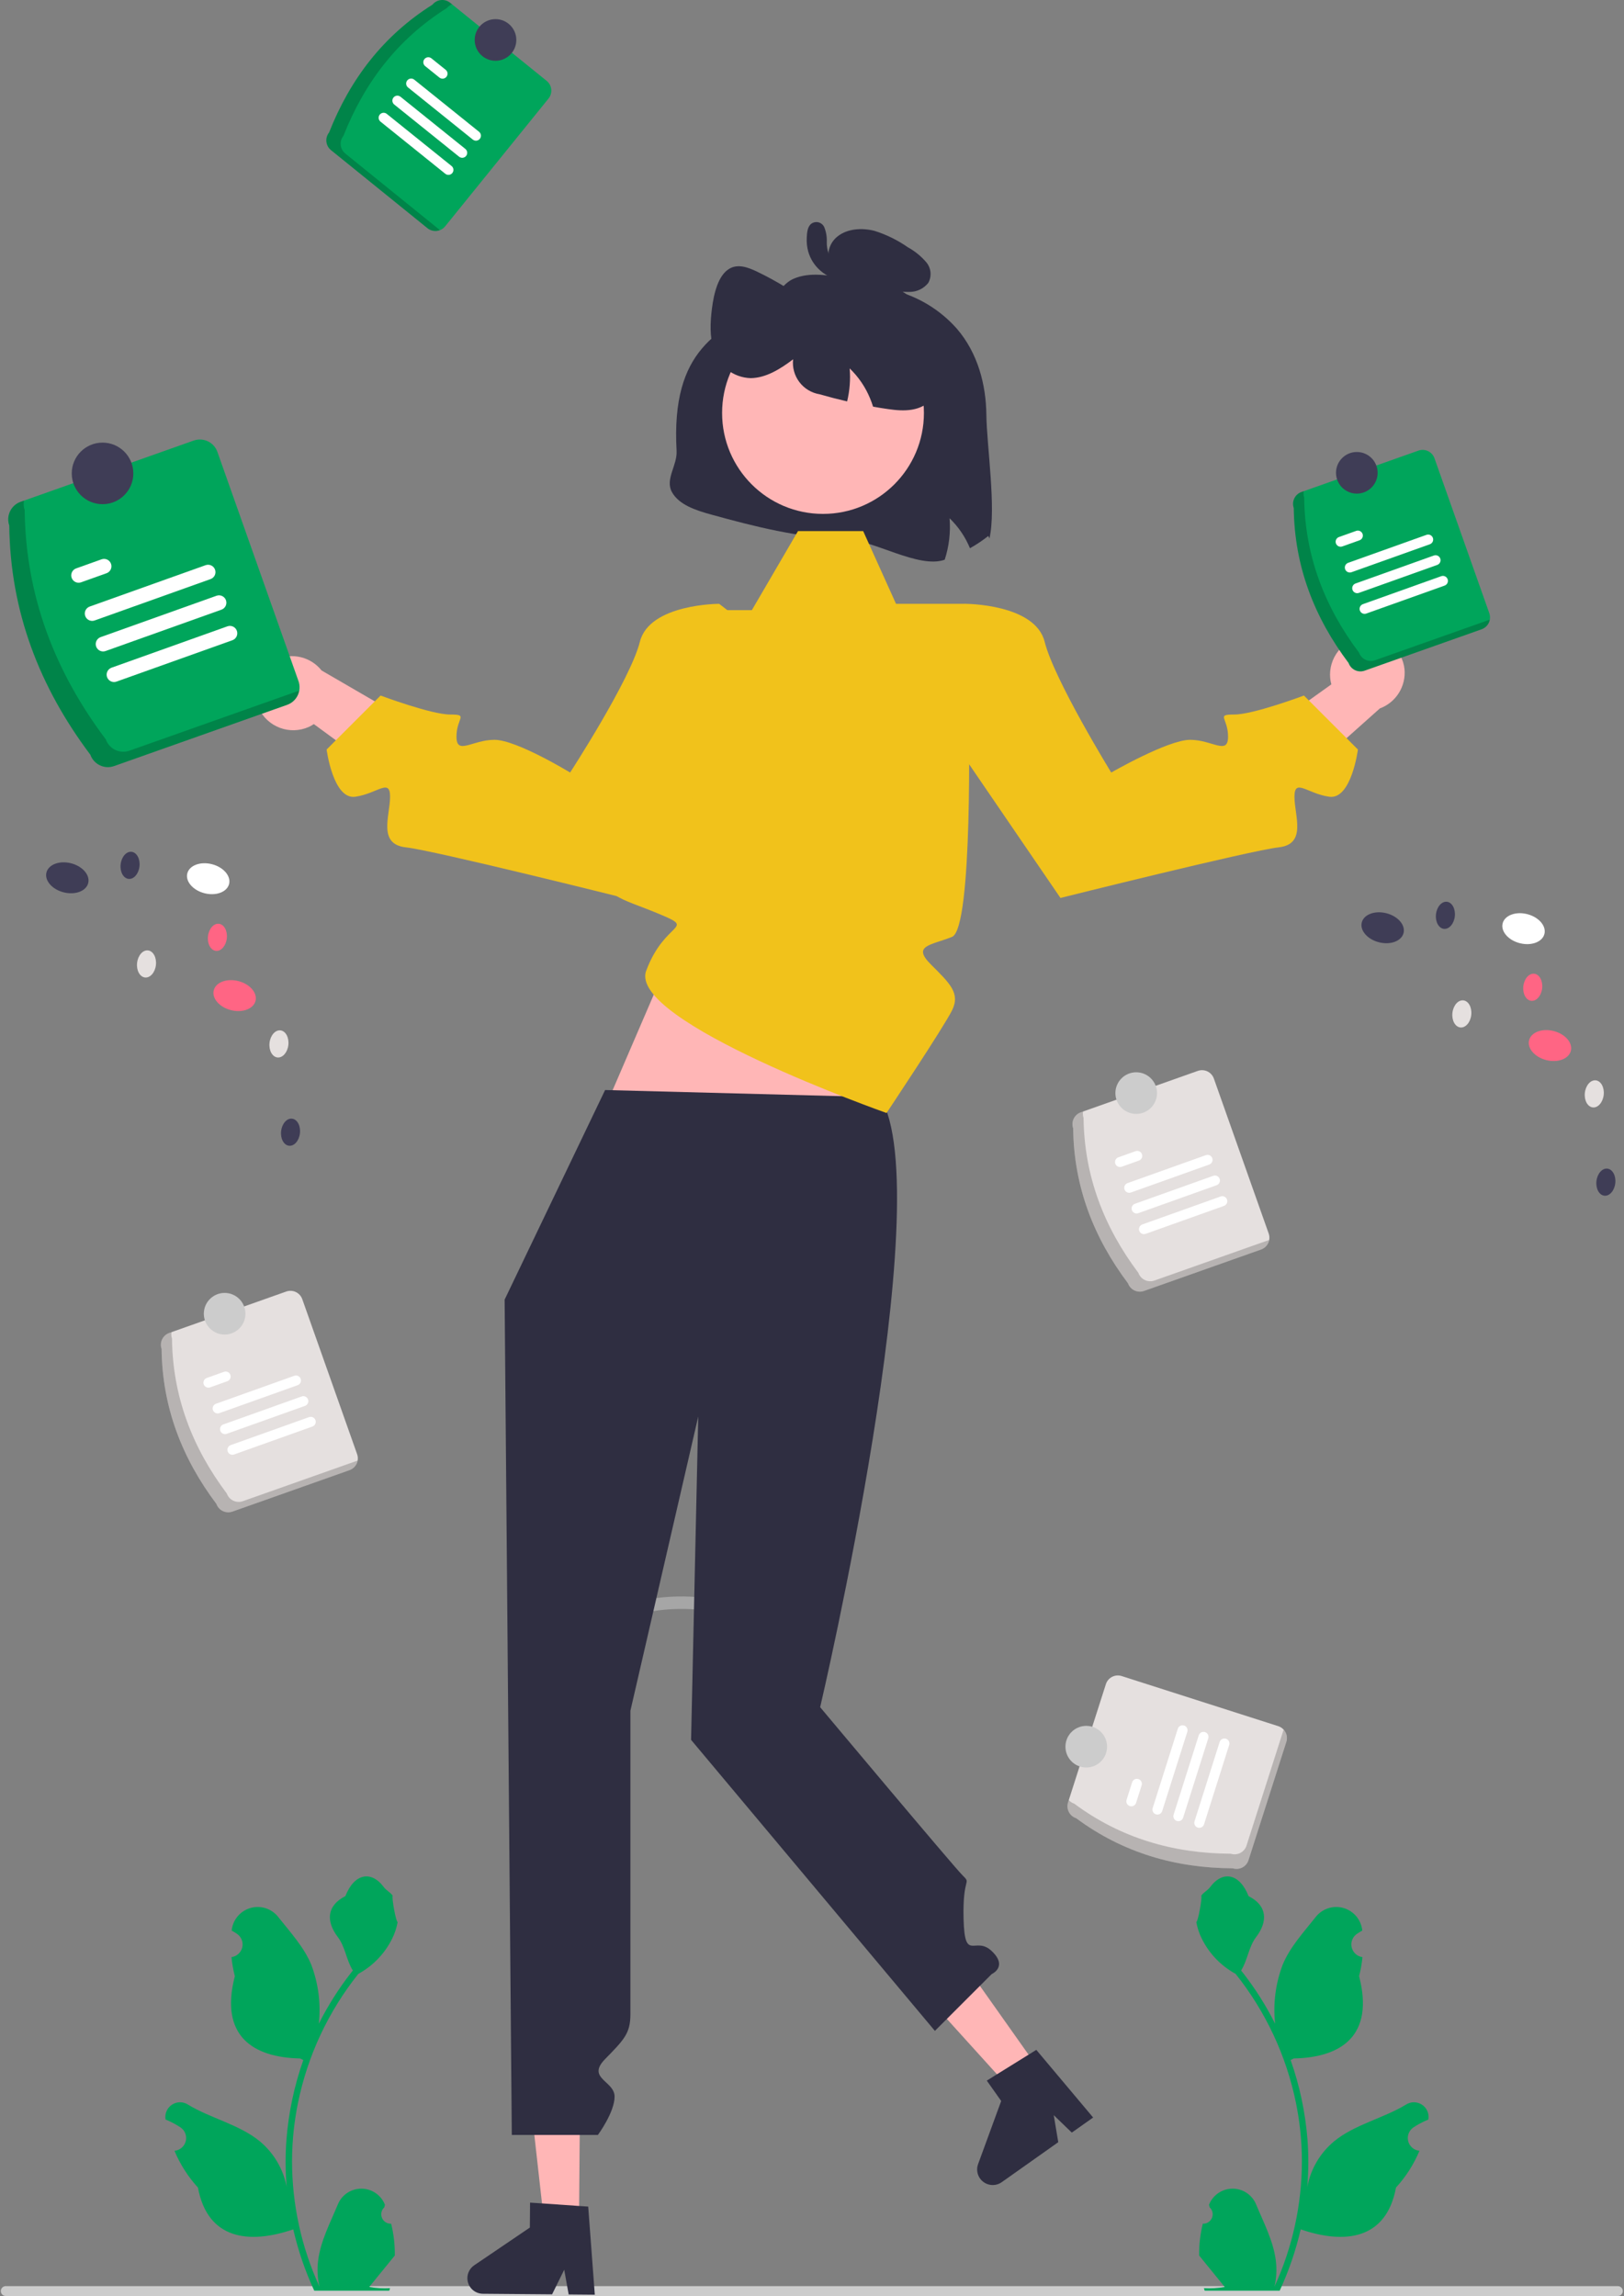<svg width="764" height="1080" viewBox="0 0 764 1080" fill="none" xmlns="http://www.w3.org/2000/svg">
<rect x="0" y="0" width="764" height="1080" fill="#808080" stroke="none"/>
<g clip-path="url(#clip0_414_2598)">
<path d="M0.385 1077.67C0.384 1077.98 0.443 1078.28 0.559 1078.56C0.675 1078.84 0.845 1079.1 1.06 1079.31C1.275 1079.53 1.531 1079.7 1.813 1079.82C2.094 1079.94 2.396 1080 2.701 1080H761.107C761.725 1080 762.317 1079.75 762.754 1079.32C763.191 1078.88 763.437 1078.29 763.437 1077.67C763.437 1077.05 763.191 1076.46 762.754 1076.02C762.317 1075.59 761.725 1075.34 761.107 1075.34H2.715C2.41 1075.34 2.108 1075.4 1.825 1075.51C1.543 1075.63 1.286 1075.8 1.07 1076.02C0.854 1076.23 0.682 1076.49 0.564 1076.77C0.447 1077.05 0.386 1077.35 0.385 1077.66V1077.67Z" fill="#CCCCCC"/>
<path opacity="0.5" d="M303.46 758.522C311.722 756.85 320.184 756.391 328.579 757.159C329.356 757.153 330.099 756.841 330.649 756.292C331.199 755.742 331.51 754.999 331.516 754.221C331.5 753.447 331.186 752.709 330.638 752.162C330.091 751.614 329.353 751.3 328.579 751.284C319.656 750.511 310.668 751.041 301.898 752.857C301.148 753.065 300.51 753.562 300.126 754.24C299.742 754.917 299.642 755.719 299.849 756.47C300.056 757.22 300.553 757.858 301.23 758.243C301.907 758.628 302.709 758.728 303.46 758.522Z" fill="#CCCCCC"/>
<path d="M101.812 707.427C85.659 685.942 76.323 661.916 76.017 634.525C75.497 633.048 75.583 631.426 76.258 630.014C76.932 628.601 78.139 627.514 79.614 626.99L134.671 607.509C136.147 606.989 137.769 607.075 139.182 607.749C140.594 608.423 141.682 609.63 142.206 611.105L168 684.007C168.521 685.484 168.434 687.106 167.76 688.518C167.086 689.931 165.879 691.018 164.404 691.542L109.347 711.023C107.871 711.543 106.248 711.457 104.836 710.783C103.423 710.109 102.336 708.902 101.812 707.427Z" fill="#E5E0DF"/>
<path opacity="0.2" d="M114.242 706.127C112.766 706.648 111.144 706.561 109.731 705.887C108.319 705.213 107.231 704.006 106.708 702.531C90.555 681.046 81.219 657.02 80.913 629.629C80.576 628.658 80.502 627.615 80.697 626.606L79.614 626.99C78.139 627.514 76.932 628.601 76.258 630.013C75.583 631.426 75.497 633.048 76.017 634.524C76.323 661.916 85.659 685.941 101.812 707.426C102.336 708.901 103.423 710.108 104.836 710.783C106.248 711.457 107.871 711.543 109.347 711.023L164.404 691.542C165.381 691.193 166.248 690.591 166.917 689.799C167.587 689.007 168.035 688.051 168.216 687.03L114.242 706.127Z" fill="black"/>
<path d="M140.036 651.562L103.178 664.718C102.591 664.928 101.945 664.895 101.383 664.629C100.82 664.362 100.386 663.883 100.177 663.296C99.967 662.71 99.999 662.064 100.266 661.501C100.533 660.938 101.012 660.505 101.599 660.295L138.457 647.139C139.044 646.931 139.688 646.964 140.25 647.231C140.811 647.498 141.244 647.977 141.453 648.563C141.662 649.148 141.63 649.793 141.364 650.355C141.099 650.917 140.621 651.351 140.036 651.562Z" fill="white"/>
<path d="M106.958 649.696L98.849 652.59C98.558 652.695 98.25 652.742 97.942 652.728C97.634 652.714 97.331 652.639 97.052 652.508C96.772 652.377 96.522 652.192 96.314 651.964C96.106 651.736 95.945 651.469 95.84 651.179C95.736 650.888 95.689 650.58 95.704 650.272C95.718 649.964 95.793 649.661 95.925 649.382C96.056 649.103 96.242 648.852 96.47 648.645C96.698 648.437 96.965 648.277 97.256 648.172L97.27 648.167L105.379 645.273C105.965 645.066 106.609 645.099 107.17 645.366C107.731 645.633 108.164 646.112 108.373 646.697C108.582 647.283 108.55 647.927 108.285 648.489C108.019 649.051 107.542 649.485 106.958 649.696Z" fill="white"/>
<path d="M146.977 671.006L110.119 684.163C109.533 684.37 108.888 684.337 108.327 684.07C107.766 683.803 107.333 683.324 107.124 682.739C106.916 682.153 106.947 681.509 107.212 680.947C107.478 680.385 107.955 679.951 108.54 679.74L145.399 666.583C145.984 666.373 146.629 666.404 147.192 666.669C147.755 666.934 148.19 667.412 148.401 667.997C148.612 668.583 148.582 669.228 148.318 669.791C148.054 670.354 147.576 670.79 146.991 671.002L146.977 671.006Z" fill="white"/>
<path d="M143.507 661.284L106.648 674.441C106.062 674.651 105.416 674.62 104.853 674.354C104.29 674.088 103.856 673.609 103.645 673.022C103.435 672.436 103.467 671.79 103.733 671.227C103.999 670.664 104.478 670.23 105.064 670.02L105.069 670.018L141.928 656.861C142.514 656.654 143.158 656.687 143.72 656.954C144.281 657.221 144.714 657.7 144.923 658.285C145.132 658.871 145.1 659.515 144.835 660.078C144.569 660.64 144.092 661.074 143.507 661.284Z" fill="white"/>
<path d="M105.676 627.744C111.084 627.744 115.467 623.361 115.467 617.953C115.467 612.546 111.084 608.162 105.676 608.162C100.269 608.162 95.885 612.546 95.885 617.953C95.885 623.361 100.269 627.744 105.676 627.744Z" fill="#CCCCCC"/>
<path d="M464.027 195.059C464.184 209.393 468.746 239.236 465.476 253.277L464.948 252.102C462.229 254.257 459.341 256.188 456.312 257.878C454.127 252.564 450.859 247.762 446.717 243.779C447.262 250.368 446.483 257 444.426 263.283C432.187 267.689 410.706 253.805 397.39 253.512C375.967 253.022 355.093 247.696 334.629 242.056C327.365 240.059 319.375 237.454 316.085 231.423C312.795 225.392 318.683 218.882 318.298 212.076C315.554 163.6 338.644 155.474 360.615 142.521C365.45 139.67 367.821 133.533 373.284 131.144C380.863 127.834 389.89 129.42 398.134 131.085C396.086 130.41 394.247 129.22 392.793 127.629C391.339 126.038 390.319 124.099 389.831 121.999C389.487 119.941 389.719 117.828 390.499 115.893C391.28 113.958 392.581 112.276 394.257 111.033C398.8 107.528 405.575 107.097 411.371 108.585C416.971 110.336 422.268 112.939 427.076 116.301C430.341 118.091 433.259 120.452 435.692 123.272C436.838 124.606 437.55 126.258 437.732 128.008C437.914 129.758 437.558 131.521 436.71 133.063C435.665 134.384 434.335 135.453 432.82 136.188C431.304 136.924 429.642 137.308 427.957 137.312C425.361 137.388 422.767 137.118 420.242 136.509C431.815 139.364 442.245 145.675 450.144 154.603C459.954 166.019 463.851 180.725 464.027 195.059Z" fill="#2F2E41"/>
<path d="M121.735 333.2C123.726 337.426 127.288 340.709 131.662 342.349C136.036 343.989 140.878 343.858 145.157 341.983C146.021 341.588 146.851 341.122 147.637 340.59L198.059 377.636L225.859 358.665L151.3 315.385C148.843 312.292 145.431 310.1 141.597 309.151C137.763 308.202 133.722 308.549 130.106 310.137C128.057 311.061 126.21 312.379 124.67 314.016C123.13 315.654 121.928 317.579 121.133 319.681C120.337 321.783 119.963 324.021 120.032 326.268C120.101 328.514 120.612 330.725 121.536 332.774C121.6 332.917 121.667 333.059 121.735 333.2Z" fill="#FFB6B6"/>
<path d="M641.421 299.581C636.785 300.158 632.557 302.522 629.638 306.169C626.718 309.816 625.337 314.459 625.788 319.109C625.894 320.053 626.079 320.986 626.339 321.899L575.447 358.295L584.829 390.616L649.155 333.221C652.858 331.848 656.003 329.287 658.098 325.938C660.193 322.59 661.12 318.642 660.735 314.711C660.495 312.476 659.817 310.31 658.74 308.338C657.662 306.365 656.207 304.624 654.457 303.214C652.707 301.804 650.696 300.752 648.539 300.119C646.382 299.486 644.122 299.284 641.887 299.524C641.732 299.541 641.576 299.56 641.421 299.581Z" fill="#FFB6B6"/>
<path d="M272.373 1045.49L255.983 1045.35L248.729 980.661L272.917 980.865L272.373 1045.49Z" fill="#FFB6B6"/>
<path d="M219.877 1071.55C219.863 1073.49 220.619 1075.36 221.981 1076.75C223.343 1078.13 225.199 1078.92 227.142 1078.94L259.726 1079.21L265.431 1067.65L267.526 1079.27L279.821 1079.38L276.716 1037.93L272.439 1037.65L254.991 1036.44L249.362 1036.07L249.263 1047.8L223.088 1065.55C222.107 1066.21 221.303 1067.11 220.744 1068.15C220.185 1069.2 219.887 1070.36 219.877 1071.55Z" fill="#2F2E41"/>
<path d="M488.41 972.883L475.029 982.345L431.346 934.087L451.094 920.119L488.41 972.883Z" fill="#FFB6B6"/>
<path d="M461.034 1024.7C462.157 1026.29 463.864 1027.36 465.779 1027.69C467.693 1028.02 469.661 1027.58 471.248 1026.46L497.851 1007.64L495.725 994.923L504.216 1003.13L514.259 996.037L487.52 964.212L483.883 966.48L469.02 975.698L464.232 978.681L471.004 988.257L460.135 1017.96C459.728 1019.07 459.597 1020.27 459.754 1021.44C459.91 1022.62 460.35 1023.74 461.034 1024.7Z" fill="#2F2E41"/>
<path d="M284.665 521.027L332.27 410.477H441.922L410.295 525.85L284.665 521.027Z" fill="#FFB6B6"/>
<path d="M184.009 1045.98C183.099 1046.02 182.198 1045.79 181.428 1045.3C180.658 1044.81 180.057 1044.1 179.705 1043.26C179.354 1042.42 179.269 1041.49 179.463 1040.6C179.657 1039.71 180.119 1038.9 180.788 1038.28L181.093 1037.07C181.053 1036.97 181.013 1036.88 180.972 1036.78C180.055 1034.61 178.518 1032.77 176.555 1031.47C174.592 1030.18 172.29 1029.49 169.938 1029.5C167.586 1029.51 165.289 1030.21 163.336 1031.52C161.383 1032.83 159.86 1034.69 158.959 1036.86C155.359 1045.53 150.775 1054.22 149.646 1063.39C149.149 1067.44 149.359 1071.55 150.266 1075.53C141.81 1057.08 137.419 1037.03 137.39 1016.74C137.389 1011.65 137.672 1006.56 138.238 1001.5C138.706 997.353 139.355 993.234 140.186 989.145C144.718 966.956 154.449 946.159 168.58 928.461C175.419 924.729 180.95 918.991 184.428 912.019C185.687 909.512 186.578 906.837 187.071 904.076C186.299 904.177 184.162 892.427 184.744 891.706C183.669 890.075 181.744 889.264 180.57 887.672C174.73 879.754 166.684 881.136 162.484 891.896C153.511 896.425 153.424 903.935 158.93 911.159C162.432 915.754 162.914 921.973 165.987 926.892C165.671 927.297 165.342 927.689 165.026 928.094C159.246 935.526 154.208 943.507 149.985 951.923C151.012 942.495 149.786 932.959 146.408 924.097C142.985 915.839 136.569 908.884 130.918 901.745C129.424 899.827 127.394 898.395 125.086 897.63C122.778 896.866 120.295 896.802 117.951 897.449C115.607 898.095 113.508 899.421 111.918 901.261C110.327 903.1 109.318 905.37 109.018 907.782C109.006 907.888 108.995 907.993 108.984 908.098C109.823 908.571 110.645 909.074 111.448 909.606C112.458 910.28 113.241 911.244 113.693 912.371C114.146 913.498 114.248 914.736 113.985 915.921C113.722 917.107 113.107 918.186 112.221 919.016C111.335 919.846 110.219 920.39 109.018 920.575L108.895 920.594C109.194 923.619 109.723 926.616 110.476 929.561C103.227 957.594 118.877 967.805 141.223 968.263C141.716 968.516 142.197 968.769 142.69 969.01C138.447 981.034 135.786 993.559 134.773 1006.27C134.199 1013.77 134.233 1021.3 134.874 1028.8L134.836 1028.53C133.217 1020.2 128.772 1012.68 122.251 1007.24C112.567 999.288 98.884 996.359 88.436 989.964C87.326 989.251 86.035 988.87 84.716 988.867C83.396 988.864 82.103 989.238 80.989 989.946C79.875 990.653 78.987 991.664 78.429 992.86C77.871 994.056 77.667 995.386 77.84 996.694L77.883 996.974C79.44 997.608 80.957 998.339 82.423 999.162C83.263 999.635 84.084 1000.14 84.888 1000.67C85.898 1001.34 86.68 1002.31 87.133 1003.43C87.585 1004.56 87.687 1005.8 87.424 1006.99C87.162 1008.17 86.547 1009.25 85.661 1010.08C84.775 1010.91 83.658 1011.45 82.458 1011.64L82.335 1011.66C82.246 1011.67 82.17 1011.68 82.082 1011.7C84.743 1018.05 88.478 1023.9 93.123 1028.99C97.656 1053.46 117.123 1055.78 137.947 1048.65H137.96C140.244 1058.58 143.555 1068.25 147.837 1077.49H183.125C183.251 1077.1 183.365 1076.69 183.479 1076.3C180.213 1076.51 176.934 1076.31 173.715 1075.72C176.333 1072.51 178.951 1069.27 181.569 1066.06C181.628 1066 181.682 1065.93 181.734 1065.87C183.062 1064.22 184.402 1062.59 185.73 1060.95L185.731 1060.94C185.802 1055.9 185.222 1050.88 184.009 1045.98Z" fill="#00A55B"/>
<path d="M565.849 1045.98C566.759 1046.02 567.66 1045.79 568.43 1045.3C569.2 1044.81 569.802 1044.1 570.153 1043.26C570.505 1042.42 570.589 1041.49 570.395 1040.6C570.202 1039.71 569.739 1038.9 569.07 1038.28L568.765 1037.07C568.805 1036.97 568.846 1036.88 568.886 1036.78C569.803 1034.61 571.34 1032.77 573.303 1031.47C575.266 1030.18 577.568 1029.49 579.92 1029.5C582.272 1029.51 584.569 1030.21 586.522 1031.52C588.476 1032.83 589.998 1034.69 590.899 1036.86C594.499 1045.53 599.083 1054.22 600.212 1063.39C600.709 1067.44 600.499 1071.55 599.592 1075.53C608.048 1057.08 612.439 1037.03 612.468 1016.74C612.469 1011.65 612.187 1006.56 611.62 1001.5C611.152 997.353 610.503 993.234 609.672 989.145C605.14 966.956 595.409 946.158 581.278 928.461C574.439 924.729 568.908 918.991 565.431 912.019C564.171 909.512 563.28 906.837 562.787 904.076C563.559 904.177 565.696 892.427 565.114 891.706C566.189 890.075 568.114 889.264 569.288 887.672C575.128 879.754 583.174 881.136 587.374 891.896C596.347 896.425 596.434 903.935 590.929 911.159C587.426 915.754 586.945 921.973 583.871 926.892C584.187 927.297 584.516 927.689 584.832 928.094C590.612 935.526 595.65 943.507 599.873 951.923C598.846 942.495 600.072 932.959 603.45 924.097C606.873 915.839 613.289 908.884 618.94 901.745C620.434 899.827 622.464 898.395 624.772 897.63C627.08 896.866 629.563 896.802 631.907 897.449C634.251 898.095 636.35 899.421 637.941 901.261C639.531 903.1 640.54 905.37 640.84 907.782C640.852 907.888 640.863 907.993 640.874 908.098C640.035 908.571 639.213 909.074 638.41 909.606C637.4 910.28 636.617 911.244 636.165 912.371C635.712 913.498 635.611 914.736 635.873 915.921C636.136 917.107 636.751 918.186 637.637 919.016C638.523 919.847 639.64 920.39 640.84 920.575L640.963 920.594C640.664 923.619 640.135 926.616 639.382 929.561C646.631 957.594 630.981 967.805 608.635 968.263C608.142 968.516 607.661 968.769 607.168 969.01C611.411 981.034 614.073 993.559 615.086 1006.27C615.659 1013.77 615.625 1021.3 614.984 1028.8L615.022 1028.53C616.641 1020.2 621.086 1012.68 627.607 1007.24C637.291 999.288 650.974 996.358 661.422 989.964C662.532 989.251 663.823 988.87 665.143 988.867C666.462 988.864 667.755 989.238 668.869 989.946C669.983 990.653 670.871 991.664 671.429 992.86C671.987 994.056 672.191 995.386 672.018 996.694L671.975 996.974C670.418 997.608 668.901 998.339 667.435 999.162C666.595 999.635 665.774 1000.14 664.97 1000.67C663.96 1001.34 663.177 1002.31 662.725 1003.43C662.272 1004.56 662.171 1005.8 662.434 1006.99C662.696 1008.17 663.311 1009.25 664.197 1010.08C665.083 1010.91 666.2 1011.45 667.4 1011.64L667.523 1011.66C667.612 1011.67 667.688 1011.68 667.776 1011.7C665.115 1018.05 661.38 1023.9 656.734 1028.98C652.202 1053.46 632.735 1055.78 611.911 1048.65H611.898C609.613 1058.58 606.303 1068.24 602.02 1077.49H566.733C566.607 1077.1 566.493 1076.69 566.379 1076.3C569.645 1076.51 572.924 1076.31 576.143 1075.72C573.525 1072.51 570.907 1069.27 568.289 1066.06C568.23 1066 568.176 1065.93 568.124 1065.87C566.796 1064.22 565.456 1062.59 564.128 1060.95L564.127 1060.94C564.056 1055.9 564.636 1050.88 565.849 1045.98Z" fill="#00A55B"/>
<path d="M284.665 512.725L237.4 611.323L240.774 1004.25H281.257C281.257 1004.25 289.128 993.635 289.128 986.197C289.128 978.758 275.74 977.68 284.665 968.549C293.591 959.419 296.567 956.444 296.567 947.518V804.718L328.487 666.289L325.113 818.39L439.814 955.286L466.534 928.566C466.534 928.566 474.348 925.122 466.534 917.724C458.72 910.327 453.847 923.393 453.308 902.727C452.77 882.061 457.232 886.524 452.77 882.061C448.307 877.598 385.837 803.025 385.837 803.025C385.837 803.025 442.356 562.217 414.091 516.1L284.665 512.725Z" fill="#2F2E41"/>
<path d="M417.066 523.539C417.066 523.539 295.079 480.397 304.005 456.594C312.931 432.792 327.924 437.372 310.014 429.875C292.104 422.379 280.238 420.891 291.378 410.477C302.517 400.064 318.881 389.65 318.881 379.237C318.881 368.823 332.27 287.003 332.27 287.003H353.704L375.412 249.812H406.079L421.529 284.027H454.152L455.745 336.095C455.745 336.095 457.854 436.681 447.873 440.687C437.893 444.693 428.967 444.693 437.893 453.619C446.819 462.545 451.903 467.16 447.873 475.266C443.844 483.372 417.066 523.539 417.066 523.539Z" fill="#F1C21B"/>
<path d="M434.918 298.904L454.152 284.027C454.152 284.027 486.986 284.027 491.449 301.879C495.912 319.731 522.773 363.387 522.773 363.387C522.773 363.387 549.467 347.996 559.88 347.996C570.294 347.996 577.732 355.434 577.732 346.509C577.732 337.583 571.782 336.095 580.707 336.095C589.633 336.095 613.436 327.169 613.436 327.169L638.825 352.559C638.825 352.559 635.75 376.262 625.337 374.774C614.923 373.286 608.973 365.848 608.973 374.774C608.973 383.7 614.923 397.089 601.535 398.576C588.146 400.064 498.887 422.379 498.887 422.379L437.893 333.12L434.918 298.904Z" fill="#F1C21B"/>
<path d="M357.56 298.904L338.326 284.027C338.326 284.027 305.492 284.027 301.029 301.879C296.566 319.731 268.207 363.387 268.207 363.387C268.207 363.387 243.011 347.996 232.598 347.996C222.184 347.996 214.746 355.434 214.746 346.509C214.746 337.583 220.697 336.095 211.771 336.095C202.845 336.095 179.042 327.169 179.042 327.169L153.653 352.559C153.653 352.559 156.728 376.261 167.141 374.774C177.555 373.286 183.505 365.848 183.505 374.774C183.505 383.7 177.555 397.089 190.944 398.576C204.332 400.064 293.591 422.379 293.591 422.379L354.585 333.12L357.56 298.904Z" fill="#F1C21B"/>
<path d="M387.179 241.732C413.399 241.732 434.654 220.477 434.654 194.257C434.654 168.037 413.399 146.782 387.179 146.782C360.96 146.782 339.705 168.037 339.705 194.257C339.705 220.477 360.96 241.732 387.179 241.732Z" fill="#FFB6B6"/>
<path d="M438.982 187.089C433.401 193.845 425.098 193.493 417.716 192.416C415.386 192.083 413.055 191.711 410.725 191.28C410.314 189.968 409.844 188.656 409.315 187.383C407.131 182.068 403.863 177.267 399.72 173.284C400.156 178.491 399.753 183.734 398.526 188.813C394.198 187.814 389.89 186.698 385.602 185.464C381.807 184.847 378.395 182.796 376.07 179.735C373.745 176.673 372.684 172.836 373.108 169.015C366.94 173.715 360.223 177.788 353.174 177.866C349.2 177.763 345.364 176.39 342.228 173.948C339.091 171.506 336.82 168.123 335.746 164.296C333.827 158.421 334.121 151.646 334.904 145.301C335.844 137.762 337.959 129.479 343.05 126.444C347.143 123.977 351.862 125.739 356.072 127.736C365.347 132.188 374.14 137.582 382.312 143.833L382.41 145.889C384.525 135.765 391.515 127.952 399.133 127.168C404.263 126.659 409.276 129.029 414.113 131.418C420.435 134.207 426.313 137.908 431.561 142.403C437.489 147.796 441.606 154.888 443.349 162.71C445.17 171.189 443.799 181.254 438.982 187.089Z" fill="#2F2E41"/>
<path d="M391.987 121.204C392.473 121.245 391.278 120.971 391.666 121.134C391.475 121.047 391.292 120.944 391.118 120.828C391.089 120.808 390.703 120.497 390.955 120.714C390.374 120.262 389.937 119.651 389.696 118.956C389.156 117.266 388.905 115.498 388.953 113.725C389.05 111.395 388.652 109.071 387.787 106.905C387.531 106.319 387.14 105.801 386.646 105.394C386.151 104.987 385.568 104.703 384.944 104.563C384.319 104.424 383.67 104.434 383.05 104.592C382.43 104.751 381.856 105.053 381.374 105.475C379.772 107.047 379.645 109.701 379.532 111.812C379.409 114.004 379.642 116.202 380.219 118.319C381.213 121.802 383.198 124.92 385.933 127.294C389.091 130.06 393.057 131.734 397.243 132.069C397.818 132.056 398.377 131.876 398.851 131.551C399.326 131.226 399.696 130.77 399.916 130.239C400.136 129.707 400.197 129.123 400.091 128.558C399.985 127.992 399.717 127.47 399.32 127.054L394.064 122.064C393.513 121.514 392.766 121.204 391.987 121.204C391.208 121.204 390.46 121.514 389.91 122.064C389.359 122.615 389.049 123.362 389.049 124.141C389.049 124.92 389.359 125.668 389.91 126.218L395.166 131.208L397.243 126.194C396.375 126.116 395.519 125.941 394.691 125.673C393.792 125.423 392.934 125.047 392.141 124.555C391.365 124.13 390.637 123.621 389.97 123.038C389.544 122.663 389.137 122.267 388.751 121.851C388.611 121.7 388.473 121.546 388.339 121.39C388.348 121.401 387.786 120.695 388.027 121.018C387.42 120.187 386.891 119.301 386.448 118.371C386.292 118.042 386.163 117.701 386.062 117.351C385.876 116.775 385.724 116.189 385.607 115.595C385.383 114.347 385.316 113.077 385.406 111.812C385.431 111.276 385.485 110.742 385.566 110.211C385.64 109.931 385.695 109.647 385.73 109.36C385.74 108.647 385.633 109.741 385.261 109.907L383.778 110.308C383.537 110.288 383.303 110.214 383.094 110.092C382.885 109.969 382.706 109.802 382.571 109.601C382.509 109.355 382.526 109.399 382.623 109.731C382.734 110.121 382.821 110.517 382.882 110.918C382.995 111.85 383.06 112.787 383.079 113.725C383.097 115.713 383.328 117.694 383.767 119.633C384.179 121.581 385.195 123.35 386.671 124.687C388.147 126.024 390.007 126.861 391.986 127.079C392.764 127.073 393.507 126.761 394.056 126.212C394.606 125.662 394.917 124.919 394.924 124.142C394.908 123.367 394.594 122.629 394.046 122.082C393.499 121.534 392.761 121.22 391.987 121.204Z" fill="#2F2E41"/>
<path d="M634.443 311.87C618.29 290.385 608.954 266.359 608.648 238.968C608.127 237.492 608.214 235.869 608.888 234.457C609.562 233.044 610.769 231.957 612.244 231.433L667.301 211.952C668.777 211.432 670.4 211.518 671.812 212.193C673.225 212.867 674.312 214.074 674.836 215.549L700.631 288.451C701.151 289.927 701.065 291.549 700.391 292.962C699.716 294.374 698.509 295.462 697.034 295.985L641.977 315.466C640.501 315.987 638.879 315.9 637.466 315.226C636.054 314.552 634.966 313.345 634.443 311.87Z" fill="#00A55B"/>
<path opacity="0.2" d="M646.873 310.571C645.397 311.091 643.775 311.005 642.362 310.33C640.95 309.656 639.862 308.449 639.339 306.974C623.186 285.489 613.85 261.463 613.544 234.072C613.207 233.101 613.132 232.059 613.328 231.05L612.245 231.433C610.77 231.957 609.563 233.044 608.888 234.457C608.214 235.869 608.128 237.492 608.648 238.968C608.954 266.359 618.29 290.385 634.443 311.87C634.967 313.345 636.054 314.552 637.467 315.226C638.879 315.9 640.502 315.986 641.978 315.466L697.035 295.985C698.012 295.636 698.879 295.035 699.548 294.242C700.218 293.45 700.666 292.495 700.847 291.473L646.873 310.571Z" fill="black"/>
<path d="M672.667 256.005L635.808 269.162C635.221 269.371 634.576 269.339 634.013 269.072C633.45 268.806 633.016 268.326 632.807 267.74C632.598 267.153 632.63 266.507 632.897 265.945C633.163 265.382 633.643 264.948 634.229 264.739L671.088 251.582C671.378 251.478 671.686 251.433 671.994 251.448C672.302 251.464 672.604 251.539 672.883 251.672C673.162 251.804 673.412 251.989 673.618 252.218C673.825 252.447 673.985 252.714 674.089 253.004C674.193 253.295 674.238 253.603 674.223 253.91C674.207 254.218 674.131 254.52 673.999 254.799C673.867 255.078 673.682 255.328 673.453 255.535C673.224 255.742 672.957 255.901 672.667 256.005Z" fill="white"/>
<path d="M639.588 254.139L631.479 257.033C631.189 257.137 630.881 257.183 630.573 257.168C630.265 257.153 629.963 257.078 629.684 256.946C629.405 256.814 629.155 256.629 628.948 256.401C628.741 256.172 628.58 255.905 628.476 255.615C628.372 255.325 628.327 255.017 628.342 254.709C628.357 254.401 628.432 254.099 628.564 253.82C628.696 253.541 628.881 253.291 629.109 253.084C629.338 252.876 629.605 252.716 629.895 252.612L629.9 252.61L638.009 249.716C638.596 249.507 639.241 249.54 639.803 249.807C640.365 250.074 640.799 250.553 641.008 251.139C641.217 251.725 641.185 252.37 640.919 252.933C640.653 253.495 640.174 253.929 639.588 254.139Z" fill="white"/>
<path d="M679.608 275.45L642.749 288.606C642.163 288.816 641.517 288.785 640.954 288.519C640.391 288.253 639.957 287.774 639.747 287.188C639.536 286.601 639.568 285.956 639.834 285.393C640.1 284.829 640.579 284.395 641.165 284.185L641.17 284.183L678.029 271.026C678.615 270.818 679.261 270.851 679.823 271.117C680.385 271.384 680.818 271.863 681.028 272.449C681.237 273.036 681.205 273.681 680.939 274.243C680.672 274.806 680.194 275.24 679.608 275.45Z" fill="white"/>
<path d="M676.137 265.728L639.278 278.884C638.988 278.988 638.68 279.034 638.372 279.019C638.064 279.004 637.762 278.929 637.483 278.797C637.205 278.665 636.954 278.48 636.747 278.252C636.54 278.023 636.38 277.756 636.276 277.466C636.172 277.176 636.126 276.868 636.141 276.56C636.156 276.252 636.231 275.95 636.363 275.671C636.495 275.392 636.68 275.142 636.909 274.935C637.137 274.727 637.404 274.567 637.694 274.463L637.7 274.461L674.558 261.305C674.849 261.201 675.157 261.155 675.465 261.17C675.773 261.185 676.075 261.26 676.353 261.392C676.632 261.524 676.882 261.709 677.09 261.937C677.297 262.166 677.457 262.433 677.561 262.723C677.665 263.013 677.711 263.321 677.696 263.629C677.681 263.937 677.605 264.239 677.474 264.518C677.342 264.797 677.157 265.047 676.928 265.254C676.7 265.462 676.433 265.622 676.142 265.726L676.137 265.728Z" fill="white"/>
<path d="M638.307 232.187C643.715 232.187 648.098 227.804 648.098 222.396C648.098 216.989 643.715 212.605 638.307 212.605C632.9 212.605 628.516 216.989 628.516 222.396C628.516 227.804 632.9 232.187 638.307 232.187Z" fill="#3F3D56"/>
<path d="M154.831 62.308C164.692 37.303 180.284 16.777 203.469 2.188C204.454 0.972 205.882 0.197 207.439 0.033C208.995 -0.132 210.553 0.328 211.771 1.311L257.175 38.044C258.391 39.029 259.166 40.457 259.331 42.014C259.495 43.57 259.035 45.128 258.052 46.346L209.414 106.467C208.428 107.682 207.001 108.457 205.444 108.622C203.888 108.786 202.329 108.326 201.111 107.343L155.707 70.611C154.492 69.625 153.717 68.197 153.552 66.641C153.388 65.084 153.848 63.526 154.831 62.308Z" fill="#00A55B"/>
<path opacity="0.2" d="M162.441 72.222C161.225 71.236 160.45 69.809 160.285 68.252C160.121 66.695 160.581 65.137 161.564 63.919C171.425 38.914 187.017 18.389 210.202 3.799C210.853 3.004 211.703 2.395 212.665 2.034L211.771 1.311C210.553 0.328 208.995 -0.132 207.439 0.033C205.882 0.197 204.454 0.972 203.469 2.188C180.284 16.777 164.692 37.302 154.831 62.308C153.848 63.526 153.388 65.084 153.552 66.641C153.717 68.197 154.492 69.625 155.707 70.611L201.111 107.343C201.92 107.993 202.886 108.417 203.912 108.573C204.937 108.729 205.986 108.612 206.951 108.232L162.441 72.222Z" fill="black"/>
<path d="M222.438 65.661L191.944 41.13C191.46 40.739 191.151 40.173 191.085 39.554C191.019 38.936 191.201 38.317 191.59 37.832C191.98 37.348 192.546 37.038 193.164 36.97C193.782 36.902 194.402 37.082 194.887 37.471L225.382 62.002C225.865 62.393 226.174 62.959 226.24 63.578C226.306 64.196 226.124 64.815 225.735 65.299C225.345 65.784 224.779 66.094 224.161 66.162C223.543 66.229 222.923 66.049 222.438 65.661Z" fill="white"/>
<path d="M206.724 36.493L200.015 31.096C199.533 30.705 199.225 30.139 199.159 29.521C199.093 28.903 199.275 28.284 199.664 27.8C200.053 27.316 200.619 27.006 201.237 26.938C201.854 26.87 202.474 27.049 202.959 27.437L209.668 32.834C210.151 33.225 210.459 33.792 210.525 34.41C210.591 35.028 210.41 35.647 210.02 36.131C209.63 36.615 209.065 36.925 208.447 36.993C207.829 37.061 207.21 36.881 206.724 36.493Z" fill="white"/>
<path d="M209.497 81.749L179.003 57.218C178.519 56.827 178.21 56.261 178.144 55.642C178.078 55.024 178.26 54.405 178.649 53.92C179.039 53.436 179.605 53.126 180.223 53.058C180.841 52.99 181.461 53.17 181.946 53.559L212.441 78.09C212.924 78.481 213.232 79.047 213.298 79.665C213.363 80.283 213.182 80.902 212.792 81.386C212.403 81.87 211.837 82.18 211.22 82.248C210.602 82.316 209.983 82.137 209.497 81.749Z" fill="white"/>
<path d="M215.967 73.705L185.473 49.174C185.232 48.981 185.032 48.743 184.883 48.473C184.734 48.203 184.64 47.906 184.606 47.6C184.537 46.981 184.717 46.36 185.106 45.873C185.495 45.387 186.062 45.075 186.681 45.007C187.3 44.938 187.921 45.118 188.407 45.507L188.417 45.515L218.911 70.046C219.398 70.434 219.709 71.001 219.778 71.62C219.847 72.239 219.667 72.86 219.278 73.346C218.889 73.832 218.323 74.144 217.704 74.213C217.085 74.282 216.464 74.102 215.977 73.713L215.967 73.705Z" fill="white"/>
<path d="M233.107 28.587C238.515 28.587 242.898 24.203 242.898 18.796C242.898 13.389 238.515 9.005 233.107 9.005C227.7 9.005 223.316 13.389 223.316 18.796C223.316 24.203 227.7 28.587 233.107 28.587Z" fill="#3F3D56"/>
<path d="M42.522 355.023C18.63 323.243 4.821 287.706 4.368 247.19C3.598 245.007 3.726 242.607 4.723 240.518C5.72 238.429 7.506 236.82 9.687 236.046L91.125 207.231C93.308 206.461 95.708 206.589 97.797 207.586C99.886 208.583 101.495 210.369 102.27 212.55L140.424 320.383C141.193 322.566 141.066 324.966 140.068 327.055C139.071 329.144 137.286 330.753 135.104 331.527L53.667 360.342C51.483 361.112 49.084 360.984 46.995 359.987C44.905 358.99 43.297 357.204 42.522 355.023Z" fill="#00A55B"/>
<path opacity="0.2" d="M60.908 353.101C58.724 353.871 56.325 353.743 54.235 352.746C52.146 351.748 50.538 349.963 49.763 347.782C25.871 316.002 12.061 280.465 11.609 239.949C11.11 238.513 11 236.971 11.289 235.479L9.687 236.045C7.505 236.82 5.72 238.429 4.723 240.518C3.726 242.607 3.598 245.007 4.367 247.19C4.82 287.706 18.629 323.243 42.522 355.023C43.296 357.204 44.905 358.989 46.994 359.987C49.083 360.984 51.483 361.112 53.666 360.342L135.104 331.527C136.549 331.011 137.831 330.121 138.821 328.949C139.811 327.777 140.474 326.364 140.742 324.853L60.908 353.101Z" fill="black"/>
<path d="M99.061 272.391L44.541 291.852C44.111 292.006 43.655 292.075 43.199 292.053C42.742 292.032 42.294 291.92 41.881 291.725C41.468 291.53 41.097 291.255 40.79 290.916C40.483 290.578 40.246 290.182 40.093 289.752C39.939 289.321 39.872 288.865 39.895 288.408C39.918 287.952 40.031 287.504 40.227 287.092C40.424 286.679 40.7 286.309 41.039 286.003C41.379 285.698 41.775 285.462 42.206 285.309L96.725 265.849C97.155 265.695 97.61 265.628 98.066 265.651C98.522 265.674 98.968 265.786 99.38 265.981C99.792 266.176 100.162 266.451 100.468 266.789C100.774 267.127 101.011 267.523 101.164 267.952C101.317 268.382 101.385 268.837 101.362 269.293C101.339 269.748 101.227 270.195 101.032 270.607C100.836 271.019 100.562 271.389 100.223 271.695C99.885 272.001 99.49 272.238 99.061 272.391Z" fill="white"/>
<path d="M50.132 269.631L38.138 273.912C37.271 274.219 36.318 274.169 35.488 273.774C34.658 273.379 34.018 272.671 33.709 271.805C33.4 270.939 33.447 269.986 33.839 269.155C34.232 268.323 34.938 267.681 35.803 267.37L47.797 263.088C48.664 262.782 49.617 262.832 50.447 263.226C51.277 263.621 51.917 264.329 52.226 265.195C52.535 266.061 52.489 267.014 52.096 267.846C51.703 268.677 50.997 269.319 50.132 269.631Z" fill="white"/>
<path d="M109.327 301.153L54.808 320.613C53.94 320.923 52.985 320.875 52.153 320.481C51.321 320.086 50.679 319.377 50.369 318.51C50.059 317.642 50.107 316.687 50.502 315.855C50.896 315.022 51.605 314.381 52.473 314.071L106.992 294.61C107.421 294.457 107.877 294.39 108.333 294.413C108.788 294.435 109.235 294.547 109.647 294.743C110.059 294.938 110.429 295.213 110.735 295.551C111.041 295.889 111.277 296.284 111.431 296.714C111.584 297.143 111.651 297.599 111.628 298.055C111.606 298.51 111.494 298.957 111.298 299.369C111.103 299.781 110.828 300.151 110.49 300.457C110.152 300.763 109.757 300.999 109.327 301.153Z" fill="white"/>
<path d="M104.194 286.772L49.675 306.232C49.245 306.386 48.789 306.453 48.334 306.43C47.878 306.408 47.432 306.295 47.02 306.1C46.607 305.905 46.238 305.63 45.932 305.292C45.626 304.954 45.389 304.558 45.236 304.129C45.083 303.699 45.015 303.244 45.038 302.788C45.061 302.333 45.173 301.886 45.368 301.474C45.564 301.062 45.838 300.692 46.176 300.386C46.515 300.08 46.91 299.843 47.339 299.69L101.859 280.23C102.288 280.076 102.744 280.009 103.199 280.032C103.655 280.054 104.101 280.167 104.514 280.362C104.926 280.557 105.295 280.832 105.602 281.17C105.908 281.508 106.144 281.903 106.297 282.333C106.451 282.763 106.518 283.218 106.495 283.674C106.472 284.129 106.36 284.576 106.165 284.988C105.97 285.4 105.695 285.77 105.357 286.076C105.019 286.382 104.623 286.619 104.194 286.772Z" fill="white"/>
<path d="M48.238 237.162C56.236 237.162 62.72 230.678 62.72 222.68C62.72 214.681 56.236 208.197 48.238 208.197C40.239 208.197 33.755 214.681 33.755 222.68C33.755 230.678 40.239 237.162 48.238 237.162Z" fill="#3F3D56"/>
<path d="M579.93 878.813C553.05 878.676 528.272 871.575 506.277 855.248C504.786 854.769 503.547 853.719 502.83 852.327C502.113 850.936 501.978 849.317 502.453 847.826L520.25 792.202C520.728 790.711 521.779 789.472 523.17 788.755C524.561 788.038 526.18 787.902 527.672 788.378L601.325 811.943C602.815 812.422 604.054 813.472 604.771 814.863C605.488 816.255 605.624 817.873 605.148 819.365L587.351 874.989C586.873 876.479 585.823 877.719 584.431 878.436C583.04 879.153 581.421 879.288 579.93 878.813Z" fill="#E5E0DF"/>
<path opacity="0.2" d="M586.415 868.129C585.936 869.62 584.886 870.859 583.495 871.576C582.103 872.293 580.485 872.428 578.993 871.953C552.114 871.817 527.335 864.715 505.34 848.388C504.363 848.069 503.488 847.497 502.803 846.731L502.453 847.826C501.978 849.317 502.113 850.936 502.83 852.327C503.547 853.719 504.786 854.769 506.277 855.248C528.272 871.575 553.05 878.677 579.93 878.813C581.421 879.288 583.04 879.152 584.431 878.436C585.822 877.719 586.873 876.479 587.351 874.989L605.148 819.365C605.461 818.376 605.507 817.321 605.281 816.309C605.055 815.297 604.565 814.362 603.862 813.6L586.415 868.129Z" fill="black"/>
<path d="M558.572 814.58L546.749 851.888C546.658 852.183 546.509 852.457 546.311 852.694C546.114 852.931 545.871 853.127 545.598 853.27C545.325 853.414 545.026 853.502 544.719 853.53C544.411 853.558 544.101 853.525 543.807 853.433C543.512 853.341 543.238 853.191 543.002 852.994C542.765 852.796 542.569 852.553 542.426 852.28C542.283 852.006 542.195 851.707 542.168 851.399C542.141 851.092 542.174 850.782 542.267 850.488L542.272 850.47L554.095 813.162C554.285 812.571 554.702 812.079 555.254 811.794C555.806 811.51 556.448 811.455 557.039 811.643C557.631 811.83 558.125 812.245 558.412 812.795C558.699 813.346 558.757 813.987 558.572 814.58Z" fill="white"/>
<path d="M537.074 839.79L534.473 847.998C534.381 848.292 534.232 848.566 534.035 848.802C533.837 849.039 533.595 849.235 533.322 849.378C533.049 849.521 532.75 849.609 532.443 849.637C532.136 849.664 531.826 849.631 531.532 849.539C531.237 849.447 530.964 849.298 530.727 849.101C530.491 848.903 530.295 848.661 530.152 848.388C530.009 848.114 529.921 847.816 529.893 847.509C529.866 847.201 529.899 846.892 529.991 846.598L529.996 846.579L532.597 838.372C532.689 838.077 532.838 837.804 533.036 837.567C533.234 837.33 533.476 837.135 533.749 836.992C534.022 836.849 534.321 836.761 534.628 836.733C534.935 836.705 535.245 836.738 535.539 836.83C535.833 836.922 536.107 837.071 536.343 837.269C536.58 837.467 536.776 837.709 536.919 837.982C537.062 838.255 537.15 838.554 537.177 838.861C537.205 839.168 537.172 839.478 537.08 839.772L537.074 839.79Z" fill="white"/>
<path d="M578.254 820.817L566.431 858.125C566.339 858.419 566.19 858.692 565.993 858.929C565.795 859.166 565.553 859.361 565.28 859.504C565.007 859.648 564.708 859.735 564.401 859.763C564.094 859.791 563.784 859.758 563.49 859.666C563.195 859.574 562.922 859.425 562.685 859.227C562.449 859.03 562.253 858.787 562.11 858.514C561.967 858.241 561.879 857.942 561.851 857.635C561.824 857.328 561.857 857.019 561.949 856.724L561.954 856.706L573.777 819.398C573.868 819.103 574.017 818.829 574.215 818.592C574.412 818.354 574.655 818.158 574.928 818.015C575.201 817.871 575.5 817.783 575.808 817.755C576.115 817.727 576.425 817.76 576.72 817.852C577.015 817.944 577.289 818.093 577.525 818.291C577.762 818.489 577.958 818.732 578.101 819.006C578.244 819.28 578.332 819.579 578.359 819.886C578.386 820.194 578.352 820.504 578.26 820.798L578.254 820.817Z" fill="white"/>
<path d="M568.413 817.698L556.591 855.006C556.499 855.301 556.35 855.575 556.153 855.812C555.955 856.049 555.713 856.245 555.439 856.389C555.166 856.532 554.867 856.62 554.56 856.648C554.253 856.676 553.943 856.643 553.648 856.551C553.353 856.459 553.08 856.31 552.843 856.112C552.606 855.914 552.41 855.671 552.267 855.398C552.124 855.124 552.037 854.825 552.009 854.518C551.982 854.21 552.015 853.901 552.108 853.606L552.114 853.588L563.936 816.28C564.028 815.985 564.177 815.712 564.375 815.475C564.573 815.239 564.815 815.043 565.088 814.9C565.361 814.757 565.66 814.669 565.967 814.641C566.274 814.614 566.584 814.647 566.878 814.739C567.172 814.831 567.446 814.98 567.682 815.177C567.919 815.375 568.115 815.617 568.258 815.89C568.401 816.163 568.489 816.462 568.516 816.769C568.544 817.076 568.511 817.386 568.419 817.68L568.413 817.698Z" fill="white"/>
<path d="M511.024 831.397C516.432 831.397 520.815 827.014 520.815 821.606C520.815 816.199 516.432 811.815 511.024 811.815C505.617 811.815 501.233 816.199 501.233 821.606C501.233 827.014 505.617 831.397 511.024 831.397Z" fill="#CCCCCC"/>
<path d="M726.562 439.315C727.519 435.539 723.895 431.364 718.468 429.989C713.041 428.613 707.866 430.559 706.91 434.334C705.953 438.109 709.577 442.285 715.003 443.66C720.43 445.035 725.605 443.09 726.562 439.315Z" fill="white"/>
<path d="M660.29 438.888C661.246 435.113 657.622 430.937 652.196 429.562C646.769 428.187 641.594 430.132 640.637 433.908C639.68 437.683 643.304 441.858 648.731 443.233C654.158 444.609 659.333 442.663 660.29 438.888Z" fill="#3F3D56"/>
<path d="M738.998 494.298C739.955 490.523 736.331 486.347 730.905 484.972C725.478 483.597 720.303 485.542 719.346 489.318C718.389 493.093 722.013 497.268 727.44 498.644C732.867 500.019 738.042 498.073 738.998 494.298Z" fill="#FF6584"/>
<path d="M754.448 515.031C754.841 511.515 753.176 508.443 750.73 508.169C748.284 507.896 745.982 510.525 745.589 514.041C745.196 517.558 746.861 520.63 749.307 520.903C751.753 521.176 754.055 518.547 754.448 515.031Z" fill="#E5E0DF"/>
<path d="M759.897 556.559C760.29 553.043 758.625 549.971 756.179 549.698C753.733 549.424 751.431 552.053 751.039 555.57C750.646 559.086 752.31 562.158 754.756 562.431C757.202 562.705 759.504 560.076 759.897 556.559Z" fill="#3F3D56"/>
<path d="M692.142 477.418C692.535 473.902 690.871 470.829 688.425 470.556C685.979 470.283 683.677 472.912 683.284 476.428C682.891 479.944 684.556 483.016 687.002 483.29C689.448 483.563 691.75 480.934 692.142 477.418Z" fill="#E5E0DF"/>
<path d="M725.494 464.888C725.887 461.371 724.222 458.299 721.776 458.026C719.33 457.753 717.029 460.381 716.636 463.898C716.243 467.414 717.907 470.486 720.353 470.76C722.8 471.033 725.101 468.404 725.494 464.888Z" fill="#FF6584"/>
<path d="M684.407 431.037C684.799 427.521 683.135 424.449 680.689 424.175C678.243 423.902 675.941 426.531 675.548 430.047C675.155 433.564 676.82 436.636 679.266 436.909C681.712 437.182 684.014 434.553 684.407 431.037Z" fill="#3F3D56"/>
<path d="M107.77 415.817C108.727 412.041 105.103 407.866 99.677 406.491C94.25 405.116 89.075 407.061 88.118 410.836C87.161 414.611 90.785 418.787 96.212 420.162C101.639 421.537 106.814 419.592 107.77 415.817Z" fill="white"/>
<path d="M41.498 415.389C42.455 411.614 38.831 407.438 33.404 406.063C27.977 404.688 22.802 406.633 21.846 410.409C20.889 414.184 24.513 418.359 29.939 419.734C35.366 421.11 40.541 419.164 41.498 415.389Z" fill="#3F3D56"/>
<path d="M120.207 470.8C121.164 467.025 117.54 462.85 112.113 461.474C106.686 460.099 101.511 462.044 100.555 465.82C99.598 469.595 103.222 473.77 108.648 475.145C114.075 476.521 119.25 474.575 120.207 470.8Z" fill="#FF6584"/>
<path d="M135.656 491.532C136.049 488.016 134.385 484.944 131.938 484.67C129.492 484.397 127.191 487.026 126.798 490.542C126.405 494.059 128.069 497.131 130.516 497.404C132.962 497.677 135.263 495.048 135.656 491.532Z" fill="#E5E0DF"/>
<path d="M141.105 533.061C141.498 529.545 139.834 526.473 137.388 526.2C134.941 525.926 132.64 528.555 132.247 532.072C131.854 535.588 133.519 538.66 135.965 538.933C138.411 539.207 140.712 536.578 141.105 533.061Z" fill="#3F3D56"/>
<path d="M73.351 453.919C73.744 450.403 72.08 447.33 69.634 447.057C67.188 446.784 64.886 449.413 64.493 452.929C64.1 456.445 65.765 459.517 68.211 459.791C70.657 460.064 72.959 457.435 73.351 453.919Z" fill="#E5E0DF"/>
<path d="M106.703 441.39C107.096 437.873 105.431 434.801 102.985 434.528C100.539 434.254 98.238 436.883 97.845 440.4C97.452 443.916 99.116 446.988 101.562 447.262C104.009 447.535 106.31 444.906 106.703 441.39Z" fill="#FF6584"/>
<path d="M65.615 407.539C66.008 404.023 64.344 400.951 61.897 400.677C59.451 400.404 57.15 403.033 56.757 406.549C56.364 410.065 58.028 413.138 60.474 413.411C62.921 413.684 65.222 411.055 65.615 407.539Z" fill="#3F3D56"/>
<path d="M530.658 603.641C514.505 582.156 505.169 558.131 504.863 530.739C504.343 529.263 504.429 527.641 505.103 526.228C505.777 524.816 506.984 523.728 508.459 523.205L563.517 503.724C564.993 503.204 566.615 503.29 568.028 503.964C569.44 504.638 570.528 505.845 571.051 507.32L596.846 580.222C597.366 581.698 597.28 583.321 596.606 584.733C595.932 586.146 594.725 587.233 593.25 587.757L538.192 607.238C536.716 607.758 535.094 607.672 533.682 606.998C532.269 606.323 531.182 605.116 530.658 603.641Z" fill="#E5E0DF"/>
<path opacity="0.2" d="M543.089 602.343C541.612 602.863 539.99 602.777 538.577 602.103C537.165 601.429 536.078 600.222 535.554 598.747C519.401 577.262 510.065 553.236 509.759 525.845C509.422 524.874 509.348 523.831 509.543 522.822L508.46 523.206C506.985 523.729 505.778 524.817 505.104 526.229C504.43 527.642 504.343 529.264 504.864 530.74C505.17 558.131 514.506 582.157 530.658 603.642C531.182 605.117 532.269 606.324 533.682 606.998C535.095 607.673 536.717 607.759 538.193 607.238L593.25 587.758C594.227 587.409 595.094 586.807 595.764 586.015C596.433 585.222 596.881 584.267 597.062 583.246L543.089 602.343Z" fill="black"/>
<path d="M568.882 547.777L532.023 560.933C531.437 561.143 530.791 561.11 530.228 560.844C529.666 560.577 529.232 560.098 529.022 559.511C528.813 558.925 528.845 558.279 529.112 557.716C529.379 557.153 529.858 556.72 530.444 556.51L567.303 543.354C567.594 543.25 567.902 543.204 568.21 543.22C568.518 543.235 568.82 543.311 569.098 543.443C569.377 543.575 569.627 543.761 569.834 543.989C570.041 544.218 570.201 544.485 570.304 544.776C570.408 545.066 570.453 545.374 570.438 545.682C570.423 545.99 570.347 546.292 570.215 546.571C570.083 546.849 569.897 547.099 569.668 547.306C569.44 547.513 569.172 547.673 568.882 547.777Z" fill="white"/>
<path d="M535.803 545.91L527.694 548.805C527.404 548.909 527.096 548.955 526.788 548.94C526.48 548.925 526.178 548.849 525.899 548.718C525.621 548.586 525.37 548.4 525.163 548.172C524.956 547.944 524.796 547.677 524.692 547.386C524.588 547.096 524.542 546.788 524.557 546.48C524.572 546.172 524.647 545.87 524.779 545.591C524.911 545.312 525.096 545.062 525.325 544.855C525.553 544.648 525.82 544.488 526.11 544.384L526.116 544.382L534.225 541.487C534.811 541.279 535.456 541.311 536.018 541.578C536.581 541.845 537.014 542.324 537.223 542.91C537.432 543.496 537.4 544.142 537.134 544.704C536.868 545.267 536.389 545.701 535.803 545.91Z" fill="white"/>
<path d="M575.823 567.222L538.964 580.379C538.674 580.483 538.366 580.529 538.058 580.514C537.75 580.499 537.448 580.423 537.169 580.291C536.89 580.16 536.64 579.974 536.433 579.746C536.226 579.517 536.066 579.25 535.962 578.96C535.858 578.67 535.812 578.362 535.827 578.054C535.842 577.746 535.917 577.444 536.049 577.165C536.181 576.886 536.366 576.636 536.595 576.429C536.823 576.222 537.09 576.062 537.38 575.958L537.386 575.956L574.244 562.799C574.831 562.59 575.476 562.623 576.038 562.89C576.6 563.157 577.034 563.636 577.243 564.222C577.452 564.808 577.42 565.453 577.154 566.016C576.888 566.578 576.409 567.012 575.823 567.222Z" fill="white"/>
<path d="M572.353 557.499L535.494 570.656C535.203 570.76 534.896 570.806 534.588 570.791C534.28 570.776 533.978 570.7 533.699 570.569C533.42 570.437 533.17 570.251 532.962 570.023C532.755 569.795 532.595 569.528 532.491 569.237C532.387 568.947 532.341 568.639 532.356 568.331C532.371 568.023 532.447 567.721 532.578 567.442C532.71 567.163 532.896 566.913 533.124 566.706C533.352 566.499 533.619 566.339 533.91 566.235L533.915 566.233L570.774 553.076C571.36 552.866 572.006 552.897 572.569 553.163C573.132 553.429 573.566 553.908 573.776 554.495C573.986 555.081 573.955 555.727 573.689 556.29C573.423 556.853 572.944 557.287 572.358 557.497L572.353 557.499Z" fill="white"/>
<path d="M534.522 523.959C539.93 523.959 544.313 519.575 544.313 514.168C544.313 508.761 539.93 504.377 534.522 504.377C529.115 504.377 524.731 508.761 524.731 514.168C524.731 519.575 529.115 523.959 534.522 523.959Z" fill="#CCCCCC"/>
</g>
<defs>
<clipPath id="clip0_414_2598">
<rect width="763.052" height="1080" fill="white" transform="translate(0.385)"/>
</clipPath>
</defs>
</svg>
